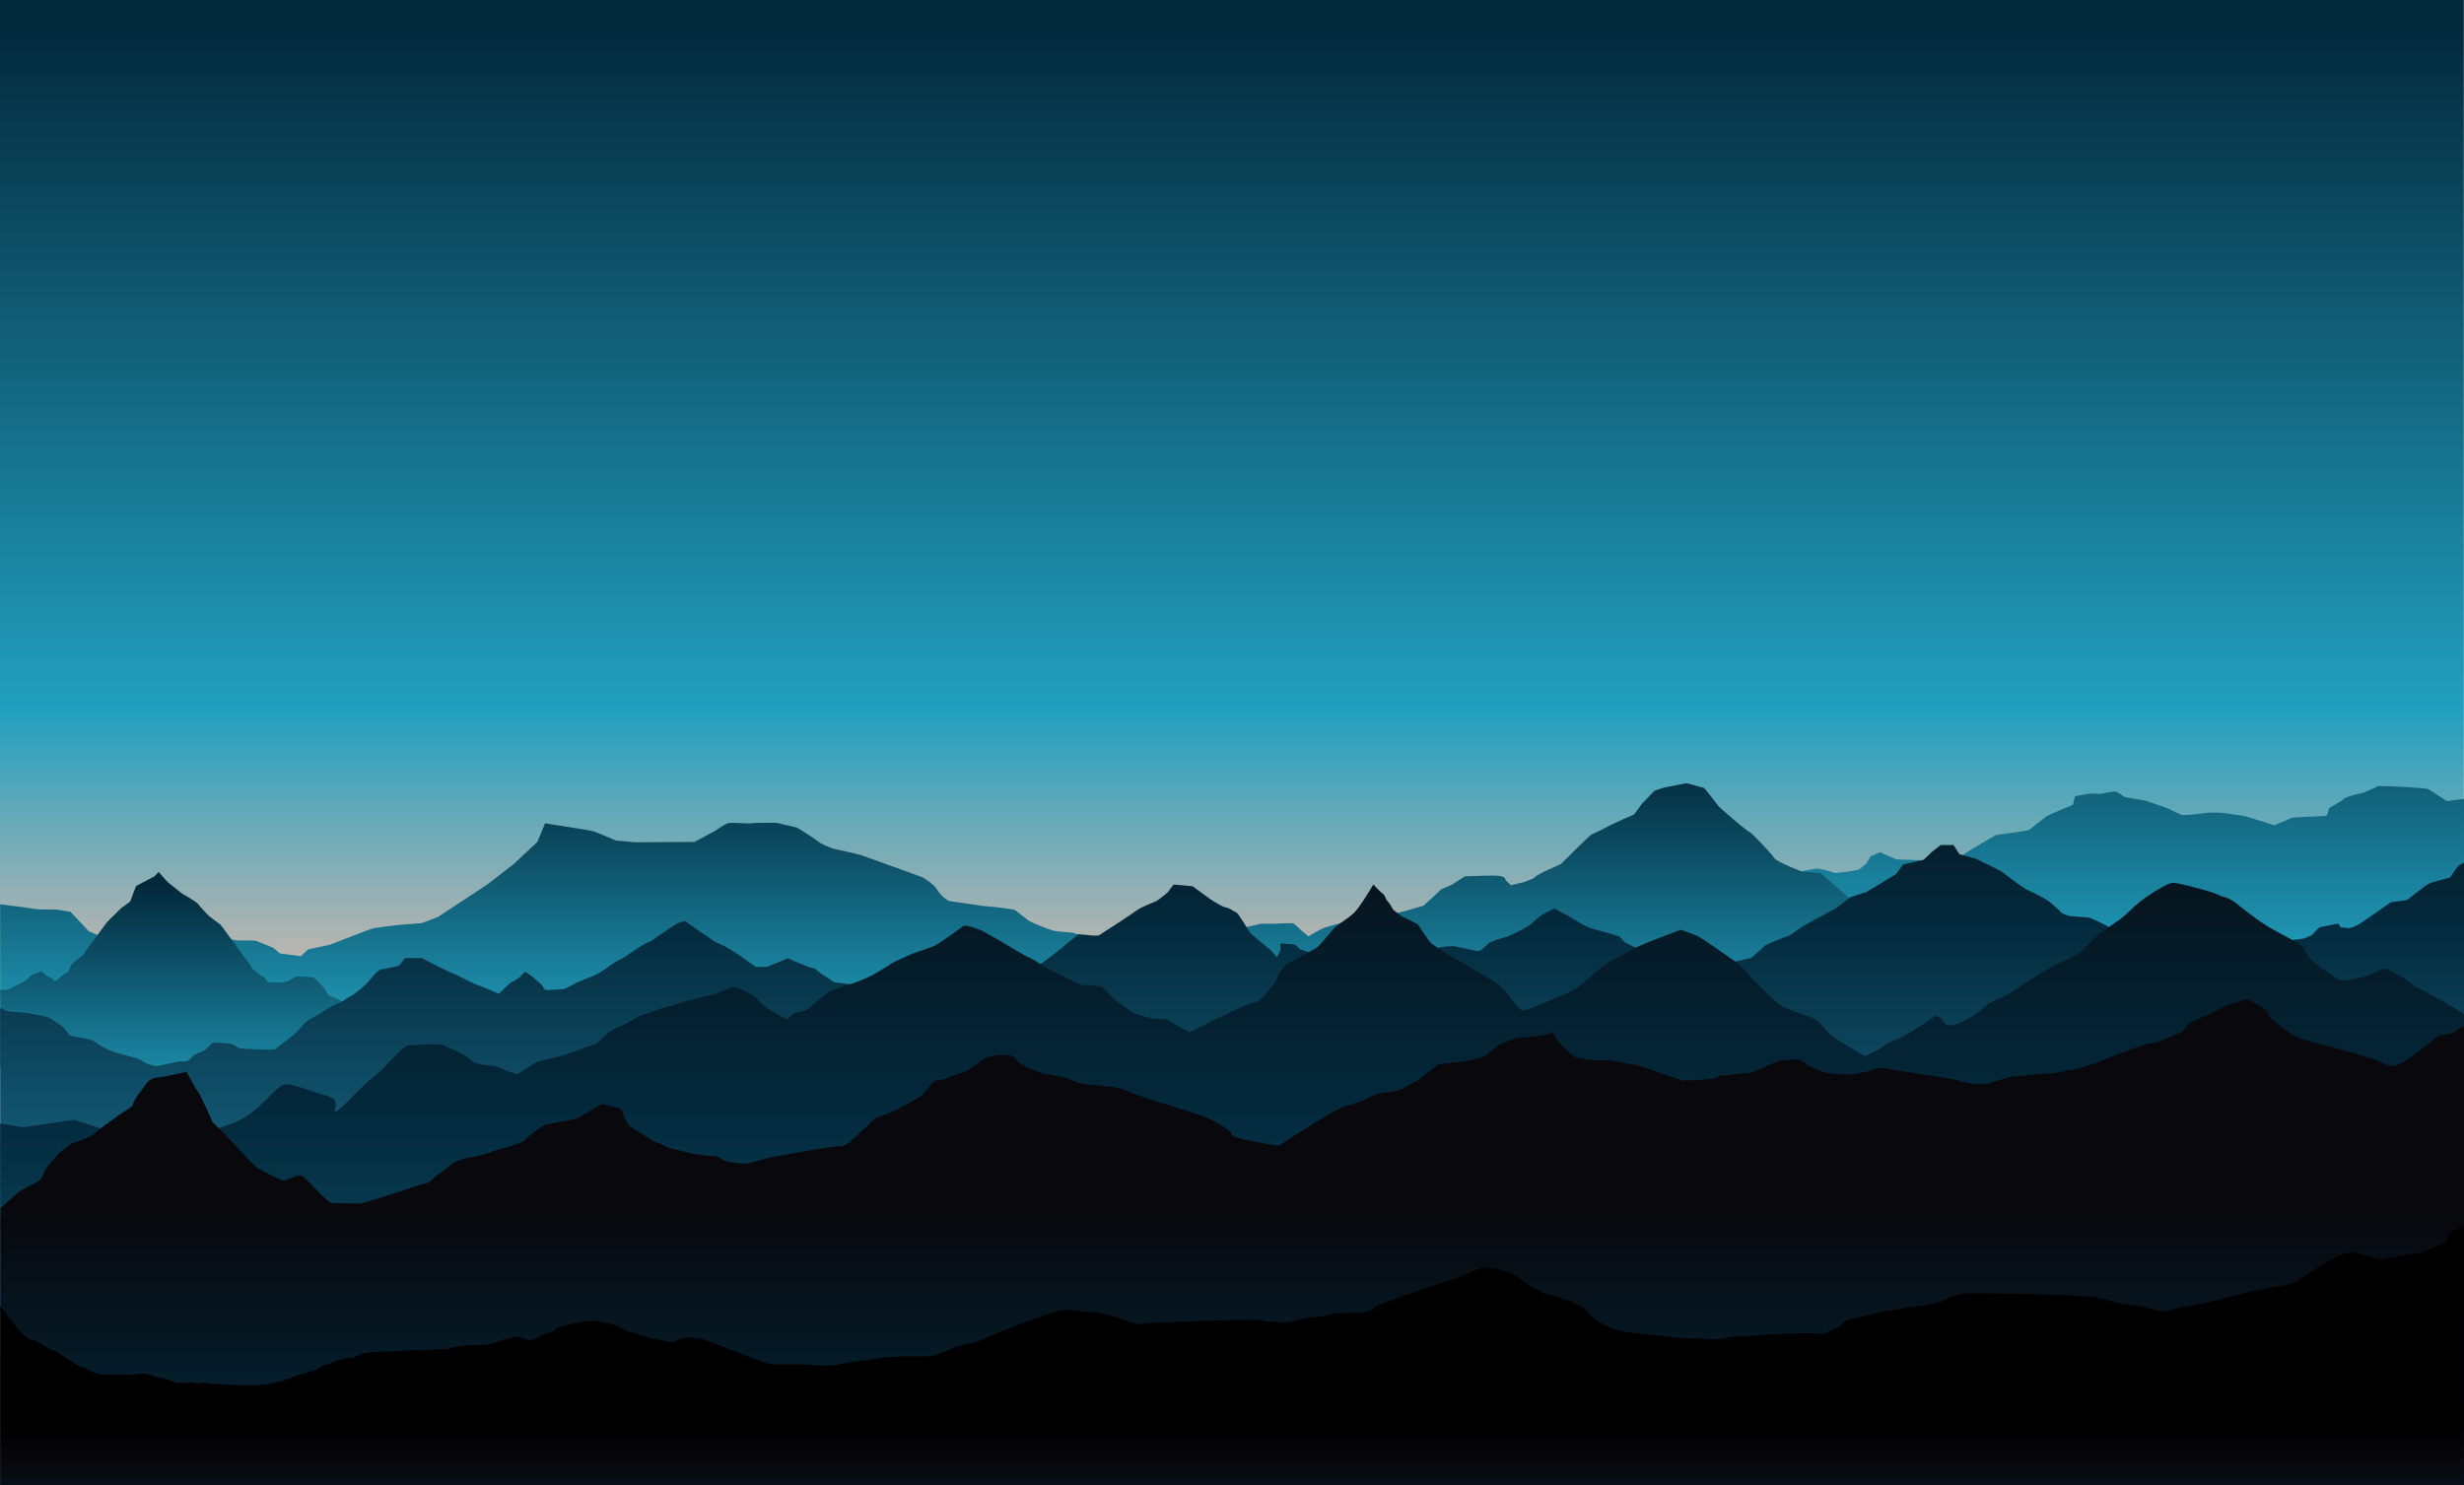 <?xml version="1.0" encoding="UTF-8"?>
<svg id="Layer_2" data-name="Layer 2" xmlns="http://www.w3.org/2000/svg" xmlns:xlink="http://www.w3.org/1999/xlink" viewBox="0 0 1324.51 798.47">
  <defs>
    <style>
      .cls-1 {
        fill: url(#Nova_amostra_de_gradiente);
      }

      .cls-2 {
        fill: url(#linear-gradient);
      }

      .cls-3 {
        fill: url(#Nova_amostra_de_gradie_copiar_2);
      }

      .cls-4 {
        fill: url(#Nova_amostra_de_gradie_copiar-3);
      }

      .cls-5 {
        fill: url(#Nova_amostra_de_gradie_copiar-2);
      }

      .cls-6 {
        fill: url(#Nova_amostra_de_gradiente-3);
      }

      .cls-7 {
        fill: url(#Nova_amostra_de_gradiente-2);
      }

      .cls-8 {
        fill: url(#Nova_amostra_de_gradie_copiar);
      }
    </style>
    <linearGradient id="Nova_amostra_de_gradie_copiar_2" data-name="Nova amostra de gradie copiar 2" x1="662.22" y1="707.98" x2="662.22" y2="14.99" gradientUnits="userSpaceOnUse">
      <stop offset="0" stop-color="#ffd286"/>
      <stop offset=".2" stop-color="#fbbfaa"/>
      <stop offset=".47" stop-color="#22a0bf"/>
      <stop offset="1" stop-color="#03293c"/>
    </linearGradient>
    <linearGradient id="Nova_amostra_de_gradiente" data-name="Nova amostra de gradiente" x1="1120.55" y1="525.63" x2="1120.55" y2="337.76" gradientUnits="userSpaceOnUse">
      <stop offset=".02" stop-color="#22a0bf"/>
      <stop offset="1" stop-color="#03293c"/>
    </linearGradient>
    <linearGradient id="Nova_amostra_de_gradiente-2" data-name="Nova amostra de gradiente" x1="505.83" y1="562.29" x2="505.83" y2="412.83" xlink:href="#Nova_amostra_de_gradiente"/>
    <linearGradient id="Nova_amostra_de_gradiente-3" data-name="Nova amostra de gradiente" x1="93.25" y1="603.03" x2="93.25" y2="476.48" xlink:href="#Nova_amostra_de_gradiente"/>
    <linearGradient id="Nova_amostra_de_gradie_copiar" data-name="Nova amostra de gradie copiar" x1="662.3" y1="664.03" x2="662.3" y2="353.5" gradientUnits="userSpaceOnUse">
      <stop offset="0" stop-color="#1a6d8c"/>
      <stop offset=".54" stop-color="#03293c"/>
      <stop offset="1" stop-color="#08080d"/>
    </linearGradient>
    <linearGradient id="Nova_amostra_de_gradie_copiar-2" data-name="Nova amostra de gradie copiar" y1="832.14" y2="398.54" xlink:href="#Nova_amostra_de_gradie_copiar"/>
    <linearGradient id="Nova_amostra_de_gradie_copiar-3" data-name="Nova amostra de gradie copiar" y1="964.15" y2="653.17" xlink:href="#Nova_amostra_de_gradie_copiar"/>
    <linearGradient id="linear-gradient" x1="662.3" y1="924.67" x2="662.3" y2="758.7" gradientUnits="userSpaceOnUse">
      <stop offset="0" stop-color="#1a6d8c"/>
      <stop offset=".49" stop-color="#03293c"/>
      <stop offset=".83" stop-color="#08080d"/>
      <stop offset=".96" stop-color="#000"/>
    </linearGradient>
  </defs>
  <g id="OBJECTS">
    <g>
      <rect class="cls-3" width="1324.43" height="575.36"/>
      <g>
        <path class="cls-1" d="M964.09,469.39s11.05-2.38,12.93-2.38,9.55,2.38,9.55,2.38l6.37-.68s5.62-.91,6.18-1.13c.56-.23,4.12-3.28,4.12-3.28l2.25-3.85,5.06-2.26,8.81,3.85s8.43.34,9.18.34,7.87.34,9.37.57c1.5.23,8.05,2.04,8.62,2.04s13.11-8.26,13.11-8.26c0,0,12.36-7.35,13.11-7.69.75-.34,17.23-2.27,17.98-2.83.75-.56,8.81-7.01,9.37-7.35.56-.34,7.3-3.39,8.62-3.85,1.31-.45,5.62-2.15,5.62-2.49s1.12-4.41,1.12-4.41c0,0,7.31-1.36,8.24-1.47s5.06.45,6.75,0c1.68-.45,5.81-1.02,6.56-1.13.75-.11,5.06,3.05,5.06,3.05l11.24,1.92s9.37,3.28,10.3,3.51c.94.23,8.81,4.19,9.55,4.19s3.37.11,8.8-.68c5.43-.79,10.87-.68,12.74-.45,1.87.23,7.87,1.13,10.49,1.47,2.62.34,17.23,5.2,17.23,5.2,0,0,8.62-3.51,9.37-3.96.75-.45,17.98-.91,18.73-1.13.75-.23,1.31-3.96,1.68-4.3.38-.34,5.99-3.17,7.87-4.87,1.87-1.7,10.31-3.06,11.05-3.51.75-.45,6.37-2.6,6.74-3.17.38-.57,26.04.79,27.35,1.47,1.31.68,9.74,6.45,10.3,6.45s8.43-1.13,8.43-1.13l.56-.06v53.66s-12.79,11.21-19.31,13.45c-1.07.37-1.93.48-2.48.25l-29.54,9.09s-48.89,7.13-51.14,8.15c-2.25,1.02-57.32,5.77-61.26,6.11-3.93.34-65.75-6.11-71.94-6.11s-53.39-3.73-58.45-3.73-109.03-14.6-109.03-14.6c0,0-6.18-19.01-4.5-19.35,1.68-.34,47.21-7.02,47.21-7.02Z"/>
        <path class="cls-7" d="M.08,536.6v-50.38s15.89,1.88,18.26,2.41c2.37.54,11.85.36,11.85.36l7.7,1.25,9.78,10.38s13.63,6.09,14.82,6.09,36.74,1.97,39.11,1.43c2.37-.54,17.48,1.97,17.48,1.97l2.07-5.37,6.82.9s8.59-.18,10.07.36c1.48.54,8.89,3.58,8.89,3.58l3.56,3.04,11.26,1.47,3.85-3.62,11.55-2.5s21.33-8.23,23.11-8.77c1.78-.54,14.81-1.97,14.81-1.97l11.56-.89,8.59-3.22,26.67-17.54,13.93-10.74,13.04-12.17,4.15-10.02s13.34,2.15,15.71,2.5c2.37.36,9.78,1.43,11.85,2.33,2.07.89,10.67,4.47,10.67,4.47l10.37.89,31.7-.18,10.37-5.55s5.63-3.76,7.41-4.47,10.67.36,13.04,0c2.37-.36,13.33-.25,13.33-.25l10.96,2.58s8.59,5.19,11.26,7.34c2.67,2.15,8,3.94,8.89,4.12.89.18,13.04,2.86,14.52,3.4,1.48.54,31.41,11.28,32.3,11.63.89.36,6.52,3.76,8.3,6.8,1.78,3.04,5.33,6.08,7.11,6.26,1.78.18,18.67,2.86,20.45,2.86s12.74,1.34,13.93,1.75c1.19.4,5.34,4.16,7.71,5.77,2.37,1.61,10.67,4.65,13.04,5.37,2.37.72,9.36.81,11.56,1.43,2.2.62,9.19,3.76,10.67,4.65,1.26.76,4.64,1.77,6.91,2.4.41.11.78.21,1.09.29l24.28-.21s48.05,5.94,48.89,6.11c.84.17-3.09-15.62-3.09-15.62l11.8-2.72s6.18.17,7.87,0c1.69-.17,7.87-.34,8.99-.17,1.12.17,4.5,3.73,4.5,3.73l3.93,3.23s6.75-4.07,8.99-4.75c2.25-.68,14.89-4.24,14.89-4.24h8.99l19.11-4.58,9.84-2.88,5.06-4.58,4.5-4.24,5.9-2.55,6.74-4.41s6.46-.17,11.24-.34c4.78-.17,9.83-.17,10.4,1.53.56,1.7,3.37,3.56,3.37,3.56l7.02-1.72s5.62-2.02,5.62-2.52,5.06-3.06,5.06-3.06l8.99-4.07s15.74-15.79,16.58-15.96c.84-.17,9.83-4.75,10.68-5.26s12.08-5.43,12.08-5.43l4.21-5.77,6.75-6.96s4.78-1.7,5.9-1.87c1.12-.17,11.24-2.21,11.24-2.21l9.55,2.55s6.75,8.32,7.31,9.33c.56,1.02,16.3,14.43,17.14,14.43s12.08,11.88,13.21,13.92c1.13,2.04,14.89,7.3,14.89,7.3l10.12.85,15.31,13.43,9.14,7.78s8.15,11.2,8.43,12.39c.28,1.19-15.17,15.28-16.3,16.46-1.13,1.19-11.24,3.9-14.61,6.62-3.37,2.72-77.56,17.14-83.18,16.63-5.62-.51-54.79-.48-58.73.01-3.94.5-236.6,10.17-238.29,10.34-1.68.17-176.75-3.39-176.75-3.39l-352.09,5.6L.08,536.6Z"/>
        <path class="cls-6" d="M4.34,532l9.55-4.75s2.53-2.71,3.09-2.97c.56-.25,5.34-2.12,5.34-2.12,0,0,2.53,2.46,3.23,2.72.7.25,1.83,1.02,2.39,1.1.56.09,1.55,1.78,1.55,1.78,0,0,1.97-1.36,2.53-1.95.56-.59,1.83-1.87,3.23-2.46,1.41-.59,1.55-1.1,1.83-1.61.28-.51.84-2.63,1.69-3.56.84-.93,5.9-4.67,5.9-4.67l2.81-4.16,10.12-13.66,7.45-7.38s4.49-3.14,4.92-3.65c.42-.51,2.81-8.06,3.37-8.4.56-.34,9.69-5.09,9.69-5.09l2.25-2.38s4.36,5.09,5.06,5.6c.7.51,6.46,5.35,7.87,6.2,1.41.85,8.01,4.67,8.43,5.6.42.93,5.62,6.2,5.62,6.2,0,0,5.48,4.33,5.9,4.41.42.08,11.94,16.21,11.94,16.21,0,0,4.78,5.86,5.06,6.87.28,1.02,5.34,5.18,6.18,5.18s2.53,2.97,2.53,2.97c0,0,6.74.34,7.45.17.7-.17,3.79-.51,4.64-1.27.84-.76,2.81-1.87,4.21-1.95,1.41-.08,8.43.51,8.43.51,0,0,5.76,5.69,5.9,5.94.14.25,1.26,3.56,3.93,4.5,2.67.93,7.45,3.48,8.01,3.56v13.15s-3.51,5.09-6.32,5.94c-2.81.85-16.58,6.28-18.55,7.3-1.97,1.02-17.98,5.43-17.98,5.43,0,0-5.9.34-9.83,0-3.93-.34-41.02,2.55-41.02,2.55H.08v-41.61l4.26-.23Z"/>
        <path class="cls-8" d="M.08,541.97l3.93,1.76s7.31.68,8.43.68,9.74,1.58,12.74,2.38c3,.79,4.31,2.83,6.56,3.85,2.25,1.02,4.5,4.64,5.43,5.66.94,1.02,4.31,1.13,5.62,1.47,1.31.34,6,.91,7.87,2.15,1.87,1.24,4.12,2.94,8.24,4.75,4.12,1.81,11.24,3.28,13.86,4.07,2.62.79,4.12,1.81,4.87,2.49.75.68,6.18,2.04,6.18,2.04,0,0,1.87-.34,5.81-1.13,3.93-.79,5.62-1.47,7.49-1.47s3.37.11,4.31-.57c.94-.68,2.43-2.72,3.37-3.17.94-.45,4.87-1.92,5.43-2.38.56-.45,4.12-3.96,4.12-3.96,0,0,7.87.11,9.93.68,2.06.57,2.81,1.58,3.93,2.15,1.13.56,8.24.68,11.24.79,3,.11,6.93.23,8.05,0,1.12-.23.38-.23,3.19-2.38,2.81-2.15,6.37-4.53,8.99-7.13,2.62-2.6,3.93-5.32,8.43-7.58,4.5-2.27,9.93-6.45,13.11-7.47,3.18-1.02,4.87-2.94,7.31-4.07,2.43-1.13,6.75-5.21,8.24-6.45,1.5-1.25,5.62-7.47,8.24-7.92,2.62-.45,8.99-1.58,9.74-2.26.75-.68,2.62-3.85,3.18-3.85h8.81s11.99,6.34,16.3,8.03c4.31,1.7,10.3,5.32,14.8,6.9,4.5,1.58,10.31,4.3,10.31,4.3,0,0,5.8-5.77,6.74-6.22.93-.45,3.18-1.58,3.56-2.04.37-.45,1.5-.91,1.69-1.47.19-.56,2.25-2.15,2.25-2.15,0,0,4.31,2.83,5.24,3.96.94,1.13,3.75,2.6,4.5,4.53.75,1.92,3,1.36,3,1.36,0,0,7.49-.45,8.05-.57.56-.11,5.62-2.72,6.37-3.17.75-.45,9.55-4.04,10.87-4.56,1.31-.53,8.05-5.05,9.55-6.18,1.5-1.13,5.81-3.05,6.37-3.62.56-.57,10.86-7.47,11.8-7.47s5.81-3.51,5.81-3.51l9.93-6.68,4.12-1.47s8.06,5.77,11.24,7.7c3.18,1.92,3.56,3.28,8.62,5.2,5.06,1.92,18.36,11.88,18.36,11.88h6s5.24-2.15,6.18-2.49c.94-.34,5.06-2.15,5.06-2.15,0,0,4.31,1.81,5.81,2.49,1.5.68,6.75,2.71,8.06,2.83,1.31.11,2.62,2.19,4.87,3.47,2.25,1.28,5.62,3.89,6.37,4.11.75.23,36.72,4.3,36.72,4.3l71.19-11.88s6.75-5.21,7.31-5.43c.56-.23,15.92-12.79,15.92-12.79,0,0,5.24.34,6.37.56,1.12.23,4.5.11,4.5.11,0,0,17.61-11.32,20.23-13.35,2.62-2.04,9.55-4.53,10.87-5.2,1.31-.68,5.25-4.08,5.99-4.64.75-.57,2.62-4.19,3.56-4.19s9.93.91,9.93.91c0,0,8.06,6,9.74,7.13,1.69,1.13,6.63,4.19,8.28,4.3,1.65.11,5.02,2.72,5.58,2.72s7.49,11.2,7.49,11.2l10.86,9.05,3.37,3.73,1.87-3.85v-3.62l7.87.68s2.62,2.83,3.37,2.83,6.93,2.49,6.93,2.49l21.36,2.6,10.12.34,33.16-2.94s1.13-3.15,2.44-3.67c1.31-.52,7.68-.97,8.43-.74.75.23,12.36,2.6,12.36,2.6l2.06-.68,4.12-3.85,3.93-1.58,6.18-1.81,7.31-3.51,4.31-2.49s5.99-5.43,6.56-5.54c.56-.11,6.56-3.51,6.56-3.51,0,0,8.62,4.52,9.18,4.98.56.45,8.62,5.21,10.12,5.55,1.5.34,15.74,4.52,15.74,4.52l2.81,3.05,6.56,3.39s7.49,3.28,8.24,3.51,40.65,4.53,40.65,4.53l12.74-2.94s6.93-6.11,7.5-6.68c.56-.57,8.43-3.62,9.37-4.07.94-.45,3.37-1.02,3.37-1.02l7.68-5.43,17.8-9.62,7.49-5.77,8.62-2.83s15.55-9.28,15.92-9.62c.37-.34,3.75-5.09,3.75-5.09,0,0,9.93-2.38,10.68-2.49.75-.11,4.31-3.96,5.06-4.52.75-.57,4.5-3.51,4.5-3.51h6.93l3.18,4.98s8.24,2.15,8.8,2.38c.56.23,12.37,6.11,13.3,6.56.93.45,11.43,8.83,13.67,9.84,2.25,1.02,10.68,4.98,12.93,7.01,2.25,2.04,5.06,4.19,5.81,5.32.75,1.13,4.69,2.04,4.69,2.04,0,0,9.74.79,10.49.9.75.11,7.12,3.17,7.12,3.17,0,0,13.12,7.24,13.86,7.35.75.11,80.93,4.41,80.93,4.41l4.12-2.49,9.55-1.24,4.12-1.81s3.37-3.84,4.31-4.18c.94-.34,10.12-2.04,10.12-2.04,0,0,.38,1.92,1.5,2.04,1.12.11,3.74.45,4.31.45s4.31-1.58,5.25-2.15c.94-.57,17.05-11.77,17.05-11.77l8.62-1.24s8.43-6.45,10.68-8.15c2.25-1.7,12.36-3.51,12.74-4.19s3.75-6,4.69-6.34c.93-.34,2.62-1.45,2.62-1.45v81.23h-92.73l-83.93,159.55H.08v-162.55Z"/>
        <path class="cls-5" d="M1301.85,532.24c-5.62-2.72-7.49-5.2-11.24-7.24s-4.87-2.94-7.5-4.07c-2.62-1.13-9.37,3.85-12.74,4.3-3.37.45-4.87,1.13-6.37,1.58-1.5.45-6.37.23-6.37.23,0,0-13.86-8.83-16.48-12.45-2.62-3.62-1.87-4.53-4.5-6.56-2.62-2.04-13.87-7.47-18.73-10.64-4.87-3.17-7.12-4.98-11.61-8.37-4.5-3.39-4.5-3.85-7.87-5.66-3.37-1.81-2.62-.45-5.99-2.26-3.37-1.81-16.49-4.98-20.61-5.88-4.12-.91-4.87-.91-10.12,2.04-5.24,2.94-10.49,6.56-14.24,9.96-3.75,3.39-5.62,5.66-10.12,8.6-4.5,2.94-4.12,3.39-7.87,5.43-3.75,2.04-9,11.32-19.48,15.16-10.49,3.85-24.35,14.94-32.22,19.01-7.87,4.07-7.12,2.49-11.61,6.56-4.5,4.07-10.86,7.47-14.24,8.6-3.37,1.13-5.62.68-6.37,0-.75-.68-1.5-4.07-5.25-4.3,0,0-7.49,5.2-14.24,9.28-6.74,4.07-9.37,3.62-13.11,6.56-3.75,2.94-10.49,5.66-10.49,5.66,0,0-16.86-9.28-19.86-12.67-3-3.39-5.24-6.79-8.99-8.15-3.75-1.36-6.37-2.26-12.36-4.3-5.99-2.04-12.36-9.73-17.23-14.26-4.87-4.53-5.24-7.24-11.99-11.99-6.75-4.75-17.99-12.45-19.48-13.13s-8.99-3.39-8.99-3.39c0,0-23.98,8.6-29.22,12.22-5.24,3.62-8.24,3.32-14.99,9.13-6.74,5.81-10.49,9.88-17.23,12.83-6.75,2.94-8.99,3.85-12.74,5.43-3.74,1.58-8.99,3.85-10.86,3.85s-5.99-6.34-5.99-6.34c0,0-3.37-4.75-6.75-7.47-3.37-2.72-18.36-10.86-20.6-12.45-2.25-1.58-4.87-2.49-6.37-3.39,0,0-7.87-5.54-9.18-6.34-1.31-.79-7.49-10.41-7.49-10.41,0,0-7.31-3.85-8.06-3.96-.75-.11-5.24-3.96-5.24-3.96,0,0-1.66-3.25-2.97-4.49-1.31-1.25-.93-2.82-2.61-4.06-1.69-1.25-5.04-4.96-5.04-4.96,0,0-7.18,12.5-10.92,15.78-3.75,3.28-8.99,6.11-11.24,8.94-2.25,2.83-6.75,7.81-7.31,8.49-.56.68-11.62,6.9-15.74,8.83-4.12,1.93-7.31,10.07-7.49,10.41-.19.34-6.74,8.49-8.05,9.5-1.31,1.02-5.44,2.15-7.49,2.83-2.06.68-30.72,14.6-30.72,14.6,0,0-8.61-4.53-10.3-5.77-1.69-1.24-3.56-1.36-6.74-1.36s-10.49-2.26-11.62-2.49c-1.12-.23-11.24-7.58-11.61-8.04-.37-.45-6.56-6.9-7.31-7.02-.75-.11-10.49-.56-11.24-.9-.75-.34-11.8-5.85-16.3-8.07-4.5-2.22-6.18-4.26-10.68-6.3-4.49-2.04-11.99-6.9-13.86-7.92-1.87-1.02-11.24-6.56-12.55-7.02-1.31-.45-7.87-3.05-9.18-2.15-1.31.91-12.74,9.5-16.3,10.98-3.56,1.47-10.49,3.39-13.3,4.87-2.81,1.47-5.24,2.04-8.8,4.19-3.56,2.15-8.43,5.43-12.74,7.47-4.31,2.04-9.18,3.62-12.18,4.53-3,.91-6.56,2.15-8.8,3.28-2.25,1.13-10.49,8.83-12.36,9.84-1.87,1.02-6,1.25-6.56,1.7-.56.45-3.93,3.28-3.93,3.28,0,0-8.05-4.08-11.24-6.56-3.18-2.49-4.68-4.87-7.68-6.79-3-1.92-7.87-3.96-10.49-3.96,0,0-3.19,1.24-5.81,2.49s-5.43,1.92-8.24,2.38c-2.81.45-15.74,4.19-21.92,6.11-6.18,1.93-13.3,4.19-16.49,6.11-3.18,1.92-3.75,2.38-8.62,4.3-4.87,1.92-11.8,9.05-11.8,9.05l-19.11,6.68-12.36,2.83-11.3,6.99c-3.07-.94-6.19-2.04-7.9-3.07-4.14-2.5-13.24-1-16.56-4.5-3.31-3.5-12.22-6.5-14.8-8-2.58-1.5-14.7,0-18.58,0s-12.29,11.82-19.67,17.41c-7.38,5.59-14.83,15.09-18.97,17.59s3.31-5.35-4.97-7.67c-8.28-2.33-18.68-6.83-23.41-6.33s-13.84,15.5-27.08,20.5-31.25,10-31.25,10h-22.67l-19.75-7.5-12.42-4-27.32,4-12.42-2v100.5h72.71l-.81.5h1252.53v-160.05s-17.05-10.02-22.67-12.74Z"/>
        <path class="cls-4" d="M1324.51,555.66v-4s-4.55,2.37-5.38,3.37-6.21,1-8.69,2.25-19.87,17.75-26.07,15.75c0,0-6.62-3-8.28-3.5s-11.17-3.5-16.97-5-21.11-5.5-24.01-6.75-15.31-9.75-15.73-12.5c-.41-2.75-8.69-6.5-9.93-7.5s-3.72,0-3.72,0c0,0-9.11,2.5-10.76,3.75s-16.14,7.5-17.8,8.5-2.55,3.93-4.63,4.89c-.02,0-.05.02-.07.03-.18.08-.37.17-.55.25-3.15,1.45-13.38,6.11-16.27,5.83-1.46-.14-11.86,3.76-22.69,8.01-4.35,1.69-16.16,6.18-20.08,6.32-4.6.17-6.62,1.83-11.86,1.83s-14.9,1.5-17.66,1.5-12.69,3.17-14.62,4-13.8-.5-16-1.67-35.87-5.67-37.8-6.33-4.97-.86-9.38.83c-4.42,1.69-11.31,2.17-12.97,2.17s-8.28-.5-10.21-.67c-1.93-.17-8.55-3.19-9.93-4-1.38-.81-4.97-3.67-5.79-3.5s-9.66.33-10.76.91-12.42,5.25-13.52,5.92-9.11.83-10.21,1.17c-1.1.33-3.03.5-5.24.67s-3.03.17-4.14,1.24-17.94,1.59-17.94,1.59c-2.07-.25-24.42-8.75-26.9-8.75s-12.42-2.75-16.14-2.25-11.59-.75-14.07-1.25-10.32-8.92-10.32-8.92h0c-.51-.9-.96-1.65-1.26-2.08-1.24-1.75-1.24-3.75-2.07-2.44s-11.59,2.19-16.97,2.69-7.45,2.5-9.52,3-6.21,4.25-8.28,6.11-10.76,3.14-13.66,3.64-12,1-12.91,1.75c-.91.75-9.44,7.75-10.68,8.25s-7.45,4.75-10.76,5.5-2.9.75-7.86,1.25-8.28,3.25-10.35,4-4.14,1.75-9.93,3.25c-5.79,1.5-35.77,21.22-35.78,21.23,0,0-8.09-1.23-9.33-1.48s-16.62-2.83-16.01-4.69-10.89-7.81-14.2-9.31c-3.31-1.5-35.18-10.75-41.39-13.75s-12.42-2.5-14.07-3-11.23-.4-14.9-2.5c-3.67-2.1-14.07-3.75-15.31-3.75s-7.86-2.5-12.83-5.25c-4.97-2.75-1.66-2.75-5.38-4.5s-14.49.5-15.73,2-6.21,4.25-7.86,5.5-6.62,2.25-10.76,4.16c-4.14,1.91-7.04.84-8.28,2.59s-5.38,6.75-7.04,7.83c-1.66,1.08-12,6.67-12,6.67,0,0-9.52,4-11.17,4.5s-5.38,5.25-6.62,6-6.67,6.48-9.11,7.99c-.49.31-1.43.75-2.6,1.27-6.47-.24-36.92,5.78-39.12,6.11s-11.04,3.33-13.24,3.33-10.49-1.33-10.49-1.33l-4.41-2.67s-14.09-.92-16.3-2.26l-9.44-2.19s-4.97-2.5-7.04-3.1c-2.07-.6-11.59-7.15-13.66-8.15s-5.38-10-5.38-10l-10.35-2.5s-12.83,8-14.49,8.25-14.49,2.75-15.73,3-8.69,5.5-10.76,8-17.38,5.75-18.21,6.5-7.86,2.5-12.42,3.25-9.11,3-10.35,4.5-6.62,4.5-7.86,6c-1.24,1.5-3.31,3.25-4.97,3.25-1.28,0-23.2,7.96-35.08,10.84l-11.59-.18c-1.83-.25-3.09-.16-3.83-.16-1.24,0-8.69-7.75-9.52-8.75s-4.55-4.5-6.21-5.75-8.69,2.5-9.93,2.5-13.66-6.25-14.9-7.5c-.75-.75-2.53-2.49-3.84-3.76-6.54-7.1-12.91-13.87-16.2-16.99-1.02-.96-2.12-2.08-3.27-3.31-.94-2.15-6.59-15.04-7.73-16.19-1.24-1.25-6.21-10.75-6.21-10.75,0,0-11.17,2.75-16.14,3.16s-7.04,5.84-7.86,6.59-4.97,6.25-5.04,8.61c-4.53,3.03-9.02,6.12-12.8,8.86-.02.01-.04.03-.06.04-3.11,2.26-5.73,4.28-7.45,5.82,0,0-.02.02-.03.03-1.68,1.43-8.96,4.64-10.61,4.79-1.66.15-8.69,5.85-9.93,7.35s-5.38,5.75-6.21,8-2.9,5.25-2.9,5.25l-10.76,5.75-10.19,9v5.87c-.1.08-.16.13-.16.13l.16,7.97v.03l-.16,134.94h1324.43v-242.81Z"/>
        <path class="cls-2" d="M.08,702.28s13.24,18,16.56,18,10.35,5.75,12.42,6,12.42,8.25,14.49,8.5,7.04,4.25,12,4.25h16.56s4.14-1.25,7.86,0,6.62,1.75,8.69,2.25,6.21,2.25,6.21,2.25h4.55s4.14-.75,5.38,0,4.55-.5,6.21,0,26.07,2.49,34.77.25c8.69-2.25,7.86-1,8.69-2.25s-6.21,2.5,0,0,7.86-3,10.76-3.75l2.9-.75c2.9-.75,3.31-1.5,4.97-2.5s2.48-.25,4.97-1.75,2.48-.75,5.79-2,5.72-.28,7.45-1.5c4.97-3.5,20.69-2.25,24.42-3s12,0,14.9-.5,9.11,0,11.17-.75-2.07-.21,7.86-1.48c9.93-1.27,8.28.98,16.56-1.77s10.35-3,12.83-3,5.79,3.5,9.52.5c3.72-3,7.04-2,9.11-3.75l2.07-1.75,7.45-2c3.31-.25,7.45-1.25,7.45-1.25,0,0,4.97-.5,6.21-.25s5.79,1.25,7.45,1.5,4.55,1.75,4.55,1.75l4.55,2.25,8.69,2.5s4.55,1.75,5.79,1.5,6.62,2,9.11,1.75,5.79-2.5,7.86-2.5,4.97.5,7.86.75,33.11,13,36.84,13.5,10.76.25,17.38.25,13.24,1.75,21.52-.25c8.28-2,13.66-1.75,18.62-2.75s9.93-1,13.24-1.25,12.83.25,16.14-.25,8.69-2.75,11.17-4,9.11-2.5,12.83-3.5,14.07-6.25,28.97-11.5c14.9-5.25,14.49-5.25,18.21-5.75s8.69,1,12.83,1,12,1.5,15.31,2.75,5.79,2,5.79,2c0,0,.83.75,3.72,1.25s-.41,1.25,2.9.5,64.15-2.75,65.81-2,6.62,1,9.11,1,3.31,1,11.17-1.25,10.35-1,14.9-2.25,1.24-.75,7.04-1.25,9.52.25,12-.5,4.97-.75,6.21-2-4.14.75,7.04-3.5c11.17-4.25,30.63-10.75,33.52-11.5s4.14-1.5,7.86-3,.41,0,3.72-1.5,5.38-2.5,7.86-2.5,10.35,1.5,11.59,2,3.72,1.5,6.21,3.5c2.48,2,6.21,4.5,7.86,5.25s5.38,3.25,6.62,3.25,10.76,3.25,12,3.5,8.69,4,8.69,4c0,0,6.62,11.75,27.73,13.75s24.42,3,30.63,2.75,8.28,1.5,17.38,0-9.52.25,15.73-1.5,27.32-1,30.63-1.25,4.97,1.5,8.69-.5,6.21-2,8.28-4.75c2.07-2.75,11.59-3.5,17.8-5.5s9.93-1.25,13.24-2.25,19.87-2.5,23.18-4.5,7.86-3,9.52-3.75,64.15.5,72.43,2,12,3.75,18.62,4,16.56,4.75,20.69,3,10.35-1.25,33.52-7.5,31.87-5.75,34.77-7.75,0-.25,11.59-7.75c11.59-7.5,16.56-8.75,21.11-7.75s11.17,3.5,12.42,3.25,20.69-3.6,21.94-3.55c1.24.05,14.49-6.2,14.49-6.2v-4l8.69-4.18v139.37H.08v-96.2Z"/>
      </g>
    </g>
  </g>
</svg>